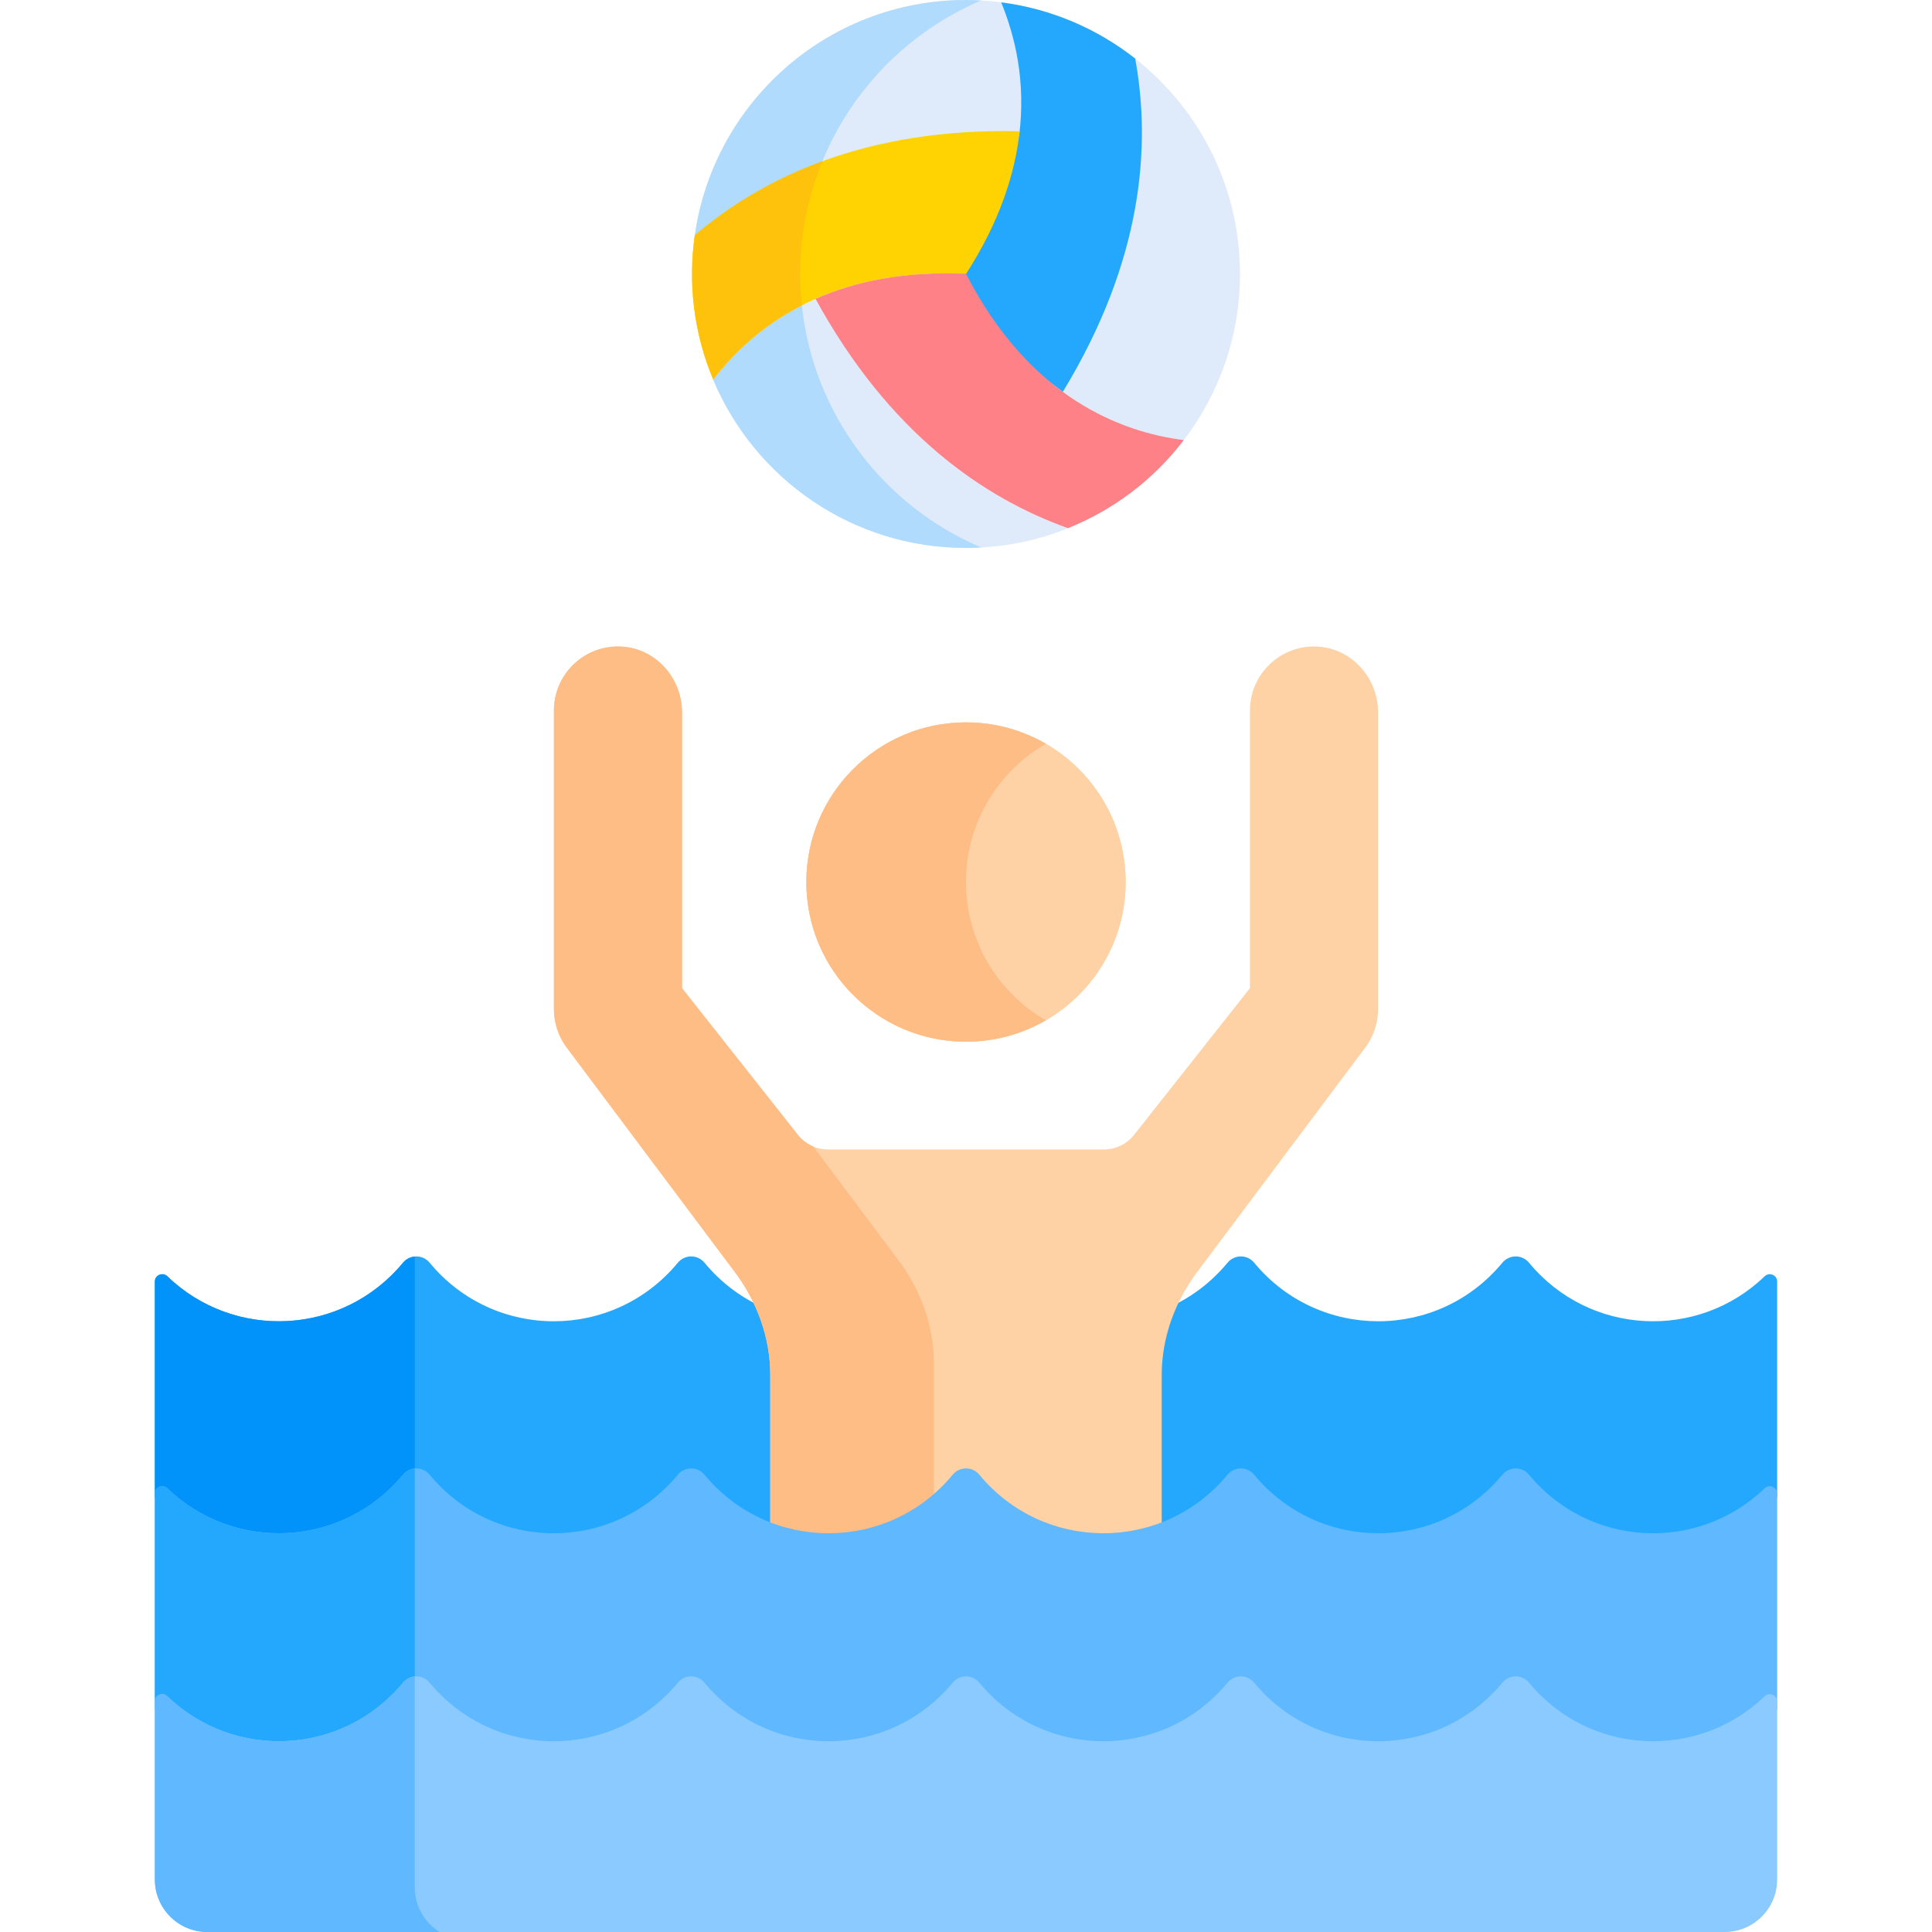 <svg width="512" height="512" viewBox="0 0 512 512" fill="none" xmlns="http://www.w3.org/2000/svg">
<g clip-path="url(#clip0_183_870)">
<g clip-path="url(#clip1_183_870)">
<path d="M299.077 14.19C302.787 38.227 300.162 68.685 281.002 103.364C292.572 112.043 304.397 115.458 313.723 116.628C323.052 104.414 328.604 89.161 328.604 72.605C328.604 48.639 316.982 27.406 299.077 14.19Z" fill="#DFEBFA"/>
<path d="M300.834 15.517C290.779 7.615 278.588 2.307 265.267 0.609C271.726 15.934 272.869 41.537 252.852 72.598C260.379 87.243 272.528 97.158 281.656 103.844C302.87 69.01 305.078 38.661 300.834 15.517ZM467.629 338.246C449.999 355.25 421.251 354.027 405.214 334.648C404.785 334.123 404.245 333.699 403.632 333.408C403.019 333.116 402.349 332.965 401.671 332.965C400.992 332.965 400.322 333.116 399.709 333.408C399.096 333.699 398.556 334.123 398.127 334.648C381.006 355.334 349.473 355.302 332.379 334.648C331.95 334.123 331.41 333.699 330.797 333.408C330.184 333.116 329.514 332.965 328.836 332.965C328.157 332.965 327.487 333.116 326.874 333.408C326.261 333.699 325.721 334.123 325.292 334.648C308.173 355.334 276.637 355.302 259.544 334.648C259.115 334.123 258.575 333.699 257.962 333.408C257.349 333.116 256.679 332.965 256.001 332.965C255.322 332.965 254.652 333.116 254.039 333.408C253.426 333.699 252.886 334.123 252.457 334.648C235.364 355.302 203.828 355.334 186.709 334.648C186.28 334.123 185.74 333.699 185.127 333.408C184.514 333.116 183.844 332.965 183.166 332.965C182.487 332.965 181.817 333.116 181.204 333.408C180.591 333.699 180.051 334.123 179.622 334.648C162.528 355.302 130.995 355.334 113.874 334.648C113.445 334.123 112.905 333.699 112.292 333.408C111.679 333.116 111.009 332.965 110.331 332.965C109.652 332.965 108.982 333.116 108.369 333.408C107.756 333.699 107.216 334.123 106.787 334.648C90.75 354.026 62.002 355.25 44.372 338.246C43.12 337.038 41.039 337.887 41.039 339.627V397.337C41.039 395.598 43.12 394.748 44.372 395.956C62.002 412.96 90.75 411.737 106.787 392.358C107.216 391.832 107.756 391.409 108.369 391.118C108.982 390.826 109.652 390.675 110.331 390.675C111.009 390.675 111.679 390.826 112.292 391.118C112.905 391.409 113.445 391.832 113.874 392.358C130.995 413.044 162.528 413.012 179.622 392.358C180.051 391.832 180.591 391.409 181.204 391.118C181.817 390.826 182.487 390.675 183.166 390.675C183.844 390.675 184.514 390.826 185.127 391.118C185.74 391.409 186.28 391.832 186.709 392.358C203.828 413.044 235.364 413.012 252.457 392.358C252.886 391.832 253.426 391.409 254.039 391.118C254.652 390.826 255.322 390.675 256.001 390.675C256.679 390.675 257.349 390.826 257.962 391.118C258.575 391.409 259.115 391.832 259.544 392.358C276.637 413.012 308.173 413.044 325.292 392.358C325.721 391.832 326.261 391.409 326.874 391.118C327.487 390.826 328.157 390.675 328.836 390.675C329.514 390.675 330.184 390.826 330.797 391.118C331.41 391.409 331.95 391.832 332.379 392.358C349.474 413.012 381.006 413.044 398.127 392.358C398.556 391.832 399.096 391.409 399.709 391.118C400.322 390.826 400.992 390.675 401.671 390.675C402.349 390.675 403.019 390.826 403.632 391.118C404.245 391.409 404.785 391.832 405.214 392.358C421.251 411.736 449.999 412.96 467.629 395.956C468.881 394.748 470.962 395.597 470.962 397.337V339.627C470.962 337.888 468.881 337.038 467.629 338.246Z" fill="#23A8FE"/>
<path d="M109.921 333.009C109.316 333.059 108.726 333.23 108.188 333.512C107.65 333.793 107.173 334.179 106.786 334.648C90.749 354.026 62.001 355.25 44.371 338.246C43.119 337.038 41.038 337.887 41.038 339.627V397.337C41.038 395.598 43.119 394.748 44.371 395.956C62.001 412.96 90.749 411.737 106.786 392.358C107.173 391.889 107.649 391.503 108.188 391.221C108.726 390.94 109.316 390.769 109.921 390.719V333.009Z" fill="#0193FA"/>
<path d="M256 276.06C279.368 276.06 298.311 257.117 298.311 233.749C298.311 210.382 279.368 191.438 256 191.438C232.632 191.438 213.689 210.382 213.689 233.749C213.689 257.117 232.632 276.06 256 276.06Z" fill="#FED2A4"/>
<path d="M256 276.06C279.368 276.06 298.311 257.117 298.311 233.749C298.311 210.382 279.368 191.438 256 191.438C232.632 191.438 213.689 210.382 213.689 233.749C213.689 257.117 232.632 276.06 256 276.06Z" fill="#FED2A4"/>
<path d="M194.476 336.757L194.552 336.858C200.587 344.83 204.13 354.406 204.13 364.405V404.515C220.582 410.902 240.219 406.689 252.456 391.904C252.885 391.378 253.425 390.954 254.038 390.663C254.651 390.372 255.321 390.221 256 390.221C256.678 390.221 257.348 390.372 257.961 390.663C258.574 390.954 259.114 391.378 259.543 391.904C271.779 406.69 291.416 410.901 307.868 404.515V364.405C307.868 354.406 311.41 344.83 317.446 336.859L317.523 336.757L361.91 277.491C364.051 274.576 365.206 271.054 365.206 267.438V188.781C365.206 179.64 358.182 171.775 349.05 171.344C339.301 170.885 331.252 178.653 331.252 188.301V261.869L300.53 300.766C299.58 301.968 298.371 302.94 296.992 303.608C295.613 304.277 294.1 304.624 292.568 304.624H219.428C217.896 304.623 216.383 304.276 215.004 303.608C213.625 302.94 212.416 301.968 211.466 300.766L180.743 261.869V188.78C180.743 179.639 173.719 171.774 164.588 171.343C154.839 170.884 146.79 178.652 146.79 188.3V267.436C146.79 271.053 147.945 274.575 150.087 277.489L194.476 336.757Z" fill="#FED2A4"/>
<path d="M256 233.75C256 218.092 264.512 204.43 277.156 197.113C270.728 193.388 263.43 191.43 256.001 191.439C232.633 191.439 213.69 210.382 213.69 233.75C213.69 257.118 232.633 276.061 256.001 276.061C263.71 276.061 270.931 273.989 277.156 270.387C264.512 263.07 256 249.408 256 233.75ZM247.49 361.258C247.49 351.259 243.948 341.683 237.912 333.711L237.836 333.61L215.532 303.829C213.939 303.17 212.54 302.116 211.468 300.767L180.745 261.87V188.781C180.745 179.64 173.721 171.775 164.59 171.344C154.841 170.885 146.792 178.653 146.792 188.301V267.437C146.792 271.054 147.947 274.576 150.089 277.49L194.475 336.756L194.551 336.857C200.586 344.829 204.129 354.405 204.129 364.404V404.514C218.505 410.094 235.311 407.582 247.489 396.994V361.258H247.49Z" fill="#FFBD86"/>
<path d="M270.068 36.113C271.94 21.517 268.963 9.378 265.268 0.609C262.195 0.21 259.099 0.007 256 0C218.781 0 188.122 28.01 183.908 64.097C202.704 49.034 230.33 36.295 270.068 36.113Z" fill="#DFEBFA"/>
<path d="M260.016 0.126C258.679 0.045 257.34 0.003 256 0C218.781 0 188.122 28.01 183.908 64.097C192.81 56.962 203.698 50.352 216.911 45.348C224.428 24.982 240.124 8.58 260.016 0.126Z" fill="#B1DBFC"/>
<path d="M217.132 78.751C203.665 84.436 194.706 93.044 188.993 100.592C199.95 126.794 225.822 145.209 256 145.209C266.182 145.209 275.87 143.108 284.663 139.322C262.287 131.181 237.063 113.98 217.132 78.751Z" fill="#DFEBFA"/>
<path d="M212.498 80.911C203.272 85.605 195.235 92.335 188.993 100.592C199.95 126.794 225.822 145.209 256 145.209C257.355 145.209 258.7 145.166 260.037 145.092C234.267 134.15 215.535 109.868 212.498 80.911Z" fill="#B1DBFC"/>
<path d="M467.629 394.424C449.999 411.428 421.251 410.205 405.214 390.826C404.785 390.3 404.245 389.876 403.632 389.585C403.019 389.294 402.349 389.143 401.671 389.143C400.992 389.143 400.322 389.294 399.709 389.585C399.096 389.876 398.556 390.3 398.127 390.826C381.006 411.512 349.473 411.479 332.379 390.826C331.95 390.3 331.41 389.876 330.797 389.585C330.184 389.294 329.514 389.143 328.836 389.143C328.157 389.143 327.487 389.294 326.874 389.585C326.261 389.876 325.721 390.3 325.292 390.826C308.173 411.512 276.637 411.479 259.544 390.826C259.115 390.3 258.575 389.876 257.962 389.585C257.349 389.294 256.679 389.143 256.001 389.143C255.322 389.143 254.652 389.294 254.039 389.585C253.426 389.876 252.886 390.3 252.457 390.826C235.364 411.479 203.828 411.512 186.709 390.826C186.28 390.3 185.74 389.876 185.127 389.585C184.514 389.294 183.844 389.143 183.166 389.143C182.487 389.143 181.817 389.294 181.204 389.585C180.591 389.876 180.051 390.3 179.622 390.826C162.528 411.479 130.995 411.512 113.874 390.826C113.445 390.3 112.905 389.876 112.292 389.585C111.679 389.294 111.009 389.143 110.331 389.143C109.652 389.143 108.982 389.294 108.369 389.585C107.756 389.876 107.216 390.3 106.787 390.826C90.75 410.204 62.002 411.428 44.372 394.424C43.12 393.216 41.039 394.065 41.039 395.805V453.515C41.039 451.776 43.12 450.926 44.372 452.134C62.002 469.138 90.75 467.915 106.787 448.536C107.216 448.01 107.756 447.586 108.369 447.295C108.982 447.004 109.652 446.853 110.331 446.853C111.009 446.853 111.679 447.004 112.292 447.295C112.905 447.586 113.445 448.01 113.874 448.536C130.995 469.222 162.528 469.19 179.622 448.536C180.051 448.01 180.591 447.586 181.204 447.295C181.817 447.004 182.487 446.853 183.166 446.853C183.844 446.853 184.514 447.004 185.127 447.295C185.74 447.586 186.28 448.01 186.709 448.536C203.828 469.222 235.364 469.19 252.457 448.536C252.886 448.01 253.426 447.586 254.039 447.295C254.652 447.004 255.322 446.853 256.001 446.853C256.679 446.853 257.349 447.004 257.962 447.295C258.575 447.586 259.115 448.01 259.544 448.536C276.637 469.19 308.173 469.222 325.292 448.536C325.721 448.01 326.261 447.586 326.874 447.295C327.487 447.004 328.157 446.853 328.836 446.853C329.514 446.853 330.184 447.004 330.797 447.295C331.41 447.586 331.95 448.01 332.379 448.536C349.474 469.19 381.006 469.222 398.127 448.536C398.556 448.01 399.096 447.586 399.709 447.295C400.322 447.004 400.992 446.853 401.671 446.853C402.349 446.853 403.019 447.004 403.632 447.295C404.245 447.586 404.785 448.01 405.214 448.536C421.251 467.914 449.999 469.138 467.629 452.134C468.881 450.926 470.962 451.775 470.962 453.515V395.805C470.962 394.066 468.881 393.216 467.629 394.424Z" fill="#60B8FE"/>
<path d="M109.921 389.188C109.316 389.238 108.726 389.409 108.188 389.69C107.65 389.972 107.173 390.358 106.786 390.826C90.749 410.204 62.001 411.428 44.371 394.424C43.119 393.216 41.038 394.065 41.038 395.805V453.516C41.038 451.777 43.119 450.926 44.371 452.134C62.001 469.138 90.749 467.915 106.786 448.536C107.173 448.068 107.649 447.681 108.188 447.4C108.726 447.119 109.316 446.948 109.921 446.897V389.188Z" fill="#23A8FE"/>
<path d="M467.629 449.539C449.999 466.543 421.252 465.319 405.214 445.941C404.785 445.415 404.245 444.991 403.632 444.7C403.019 444.409 402.349 444.258 401.671 444.258C400.992 444.258 400.322 444.409 399.709 444.7C399.096 444.991 398.556 445.415 398.127 445.941C381.006 466.627 349.473 466.595 332.378 445.941C331.949 445.415 331.409 444.991 330.796 444.7C330.183 444.409 329.513 444.258 328.835 444.258C328.156 444.258 327.486 444.409 326.873 444.7C326.26 444.991 325.72 445.415 325.291 445.941C308.172 466.627 276.637 466.595 259.544 445.941C259.115 445.415 258.575 444.991 257.962 444.7C257.349 444.409 256.679 444.258 256 444.258C255.322 444.258 254.651 444.409 254.038 444.7C253.425 444.991 252.885 445.415 252.456 445.941C235.363 466.595 203.828 466.627 186.709 445.941C186.28 445.415 185.74 444.991 185.127 444.7C184.514 444.409 183.844 444.258 183.166 444.258C182.487 444.258 181.817 444.409 181.204 444.7C180.591 444.991 180.051 445.415 179.622 445.941C162.527 466.595 130.995 466.627 113.873 445.941C113.444 445.415 112.904 444.991 112.291 444.7C111.678 444.409 111.008 444.258 110.33 444.258C109.651 444.258 108.981 444.409 108.368 444.7C107.755 444.991 107.215 445.415 106.786 445.941C90.749 465.319 62.002 466.543 44.371 449.539C43.119 448.331 41.038 449.18 41.038 450.92V498.095C41.038 505.775 47.264 512 54.943 512H457.057C464.736 512 470.962 505.774 470.962 498.095V450.92C470.962 449.18 468.881 448.331 467.629 449.539Z" fill="#8BCAFF"/>
<path d="M109.921 500.193V444.302C109.316 444.352 108.726 444.523 108.188 444.805C107.65 445.086 107.173 445.472 106.786 445.941C90.749 465.319 62.002 466.543 44.371 449.539C43.119 448.331 41.038 449.18 41.038 450.92V498.095C41.038 505.775 47.264 512 54.943 512H116.507C112.559 509.547 109.921 505.183 109.921 500.193Z" fill="#60B8FE"/>
<path d="M184.134 62.336C182.318 74.995 183.817 88.207 189.006 100.592C199.049 87.336 219.076 70.819 255.984 72.624C264.904 58.783 268.989 46.029 270.216 34.781C229.442 33.827 202.054 47.089 184.134 62.336Z" fill="#FFD301"/>
<path d="M212.059 72.603C212.051 62.356 214.05 52.207 217.943 42.728C204.071 47.812 192.953 54.831 184.134 62.334C182.319 74.993 183.817 88.206 189.006 100.591C194.039 93.947 201.582 86.484 212.499 80.921C212.207 78.158 212.061 75.382 212.059 72.603Z" fill="#FFC20C"/>
<path d="M283.028 139.965C294.898 135.208 305.591 127.304 313.723 116.617C297.221 114.548 272.904 105.462 256.013 72.597C239.567 71.793 226.479 74.631 216.124 79.194C235.684 114.982 260.863 132.069 283.028 139.965Z" fill="#FF8188"/>
</g>
</g>
<defs>
<clipPath id="clip0_183_870">
<rect width="512" height="512" fill="white"/>
</clipPath>
<clipPath id="clip1_183_870">
<rect width="512" height="512" fill="white"/>
</clipPath>
</defs>
</svg>
